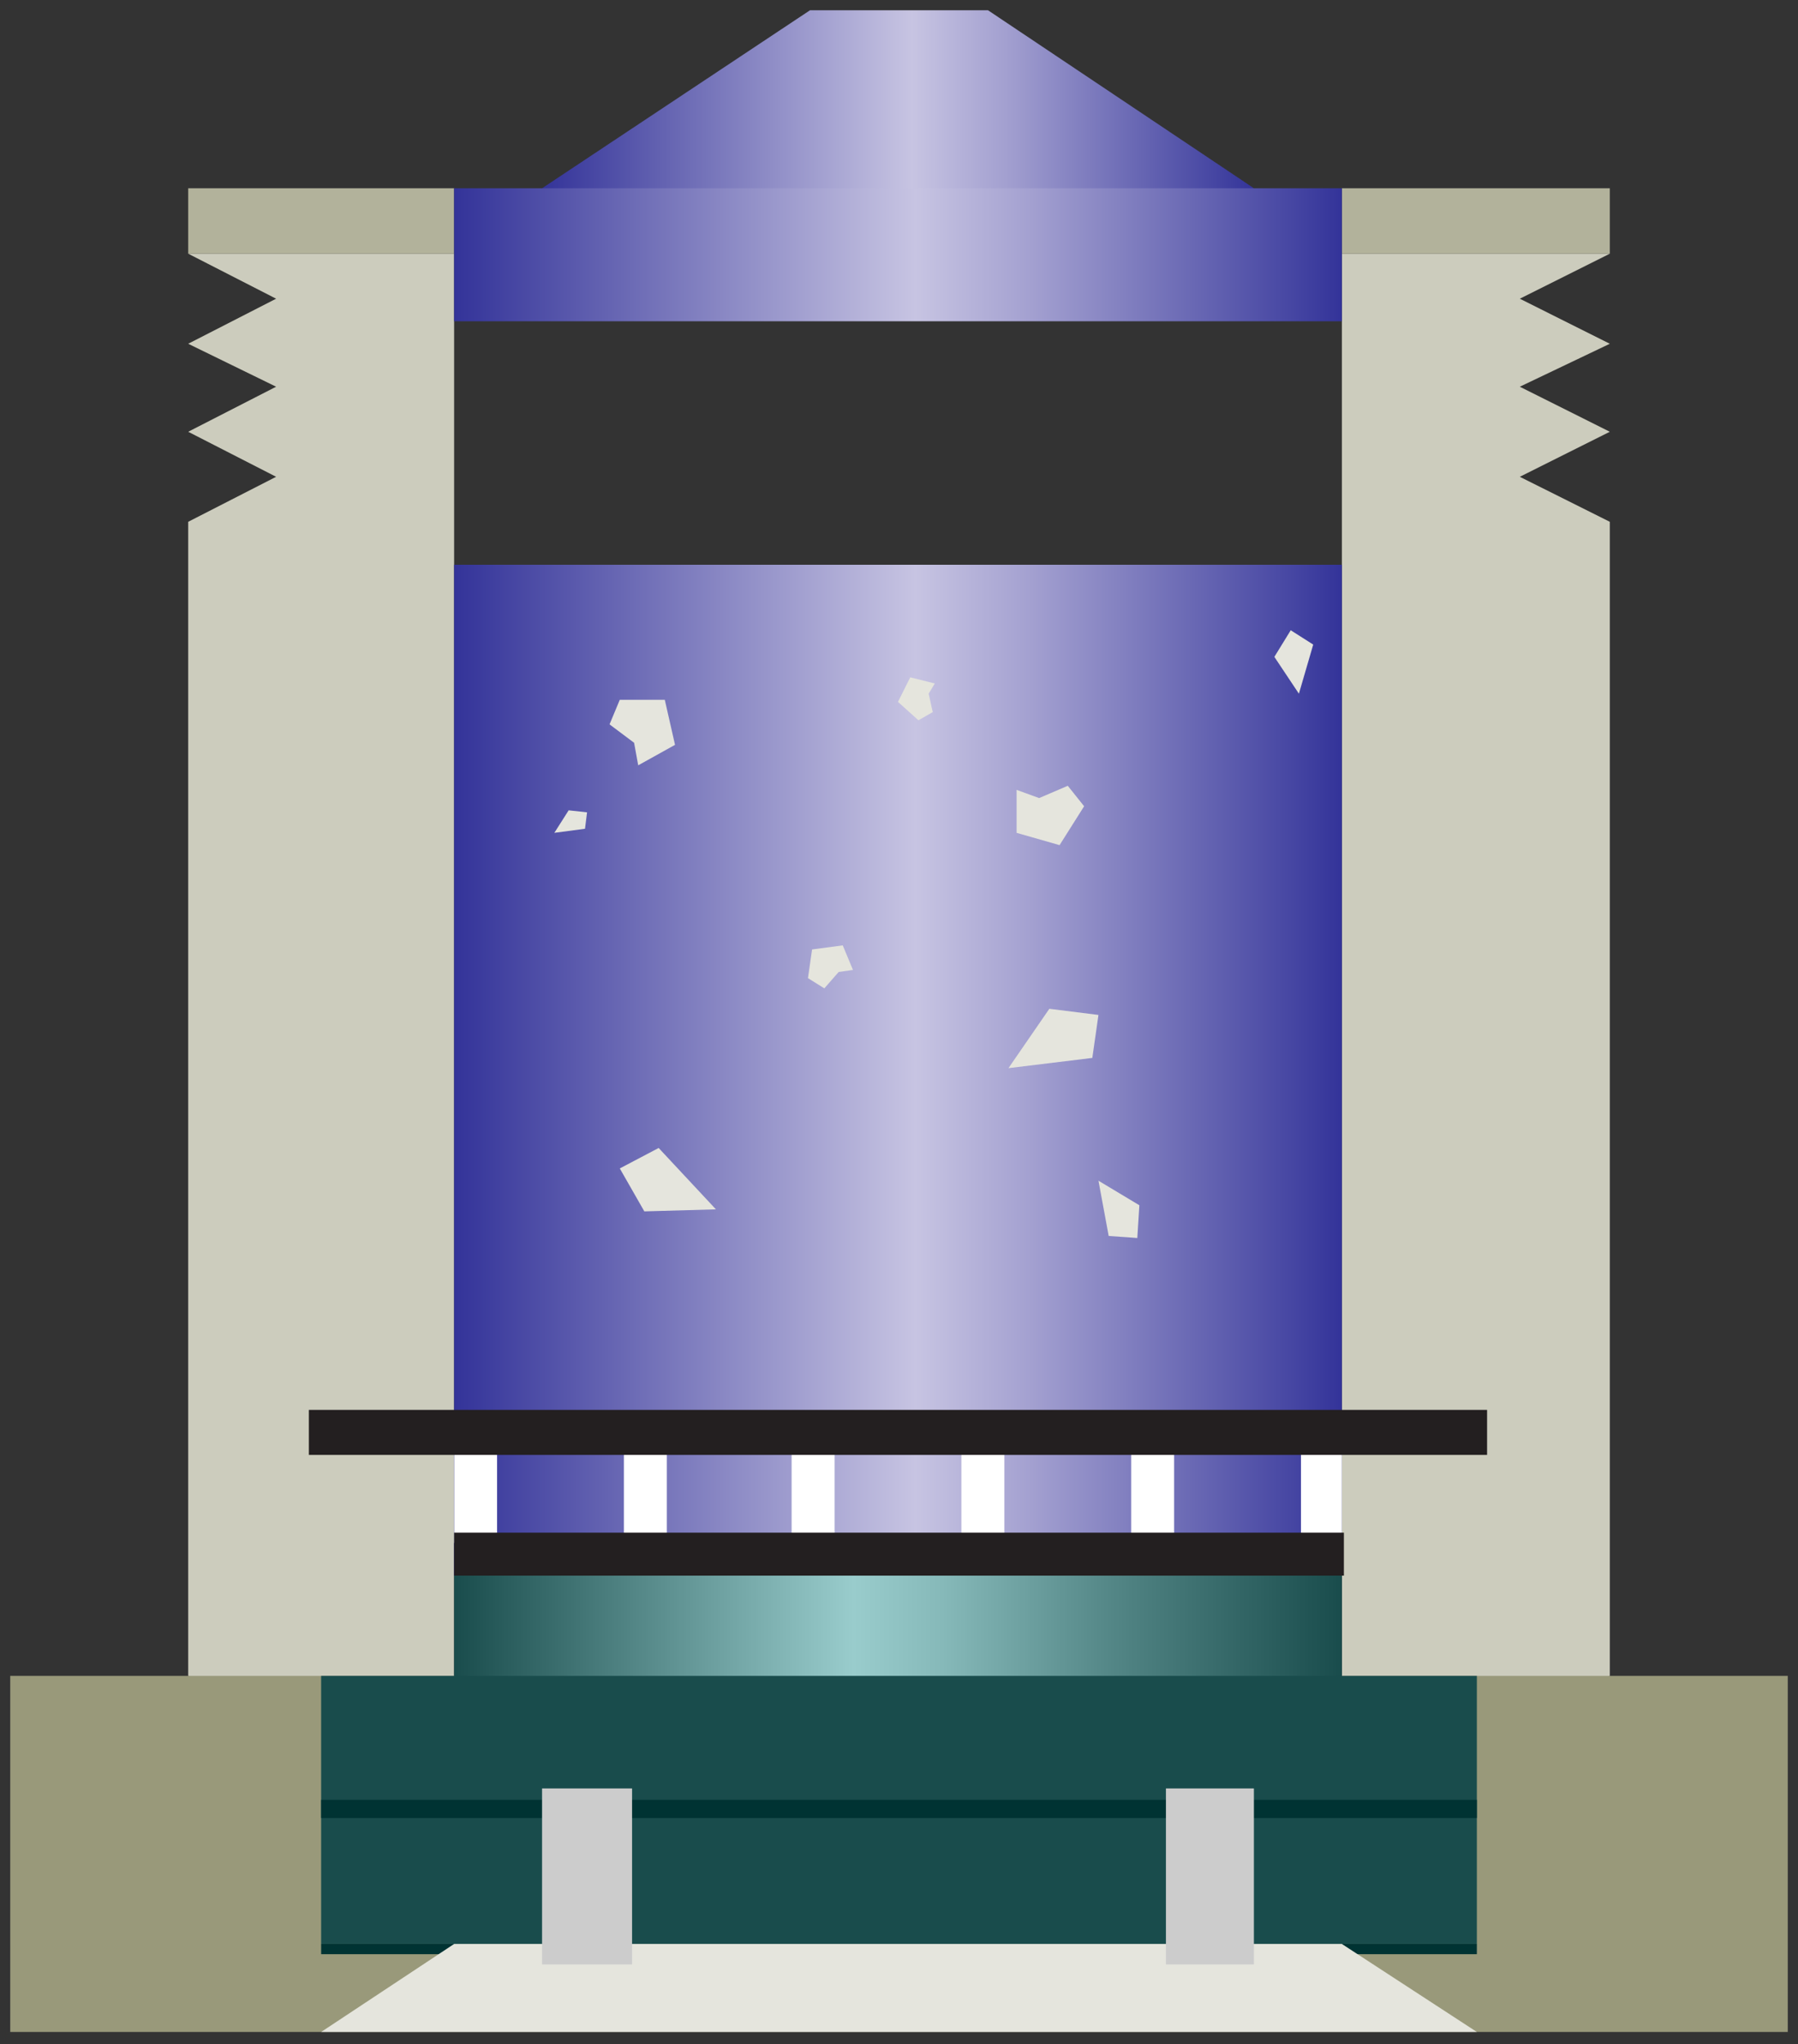 <!DOCTYPE svg PUBLIC '-//W3C//DTD SVG 1.1//EN' 'http://www.w3.org/Graphics/SVG/1.1/DTD/svg11.dtd'>
<svg enable-background="new 0 0 98.985 112.5" height="112.5" version="1.1" width="98.985" xml:space="preserve" xmlns="http://www.w3.org/2000/svg" xmlns:atv="http://webmi.atvise.com/2007/svgext" xmlns:xlink="http://www.w3.org/1999/xlink">
 <rect width="100%" height="100%" fill="#333333" stroke="none"/>
 <defs>
  <linearGradient gradientUnits="objectBoundingBox" id="SVGID_1_" x1="0" x2="1" y1="0.5" y2="0.5">
   <stop offset="0" stop-color="#333399"/>
   <stop offset="0.52" stop-color="#C7C4E2"/>
   <stop offset="0.65" stop-color="#A3A0D0"/>
   <stop offset="0.94" stop-color="#4747A3"/>
   <stop offset="1" stop-color="#333399"/>
  </linearGradient>
  <linearGradient gradientUnits="objectBoundingBox" id="SVGID_2_" x1="0" x2="1" y1="0.5" y2="0.5">
   <stop offset="0" stop-color="#333399"/>
   <stop offset="0.52" stop-color="#C7C4E2"/>
   <stop offset="0.65" stop-color="#A3A0D0"/>
   <stop offset="0.94" stop-color="#4747A3"/>
   <stop offset="1" stop-color="#333399"/>
  </linearGradient>
  <linearGradient gradientUnits="objectBoundingBox" id="SVGID_3_" x1="7.65521e-06" x2="1" y1="0.5" y2="0.5">
   <stop offset="0" stop-color="#333399"/>
   <stop offset="0.52" stop-color="#C7C4E2"/>
   <stop offset="0.65" stop-color="#A3A0D0"/>
   <stop offset="0.94" stop-color="#4747A3"/>
   <stop offset="1" stop-color="#333399"/>
  </linearGradient>
  <linearGradient gradientUnits="objectBoundingBox" id="SVGID_4_" x1="0" x2="1" y1="0.5" y2="0.5">
   <stop offset="0" stop-color="#194C4C"/>
   <stop offset="0.45" stop-color="#99CCCC"/>
   <stop offset="0.55" stop-color="#86B9B9"/>
   <stop offset="0.73" stop-color="#568989"/>
   <stop offset="0.77" stop-color="#4C7F7F"/>
   <stop offset="1" stop-color="#194C4C"/>
  </linearGradient>
 </defs>
 <g atv:refpx="49.492" atv:refpy="56.194" id="Image_1">
  <g atv:refpx="49.493" atv:refpy="58.669" id="Group_BackSupport">
   <path atv:refpx="17.68" atv:refpy="60.47" d="M10.36,92.229L10.36,28.716L15.201,26.239L10.36,23.761L15.201,21.282L10.36,18.918L15.201,16.439L10.36,13.961L25,13.961L25,106.979L10.36,106.979L15.201,104.501L10.36,102.023L15.201,99.545L10.36,97.18L15.201,94.703Z" fill="#CCCCBD" id="id_0"/>
   <path atv:refpx="81.25" atv:refpy="60.47" d="M88.625,92.229L88.625,28.716L83.67,26.239L88.625,23.761L83.67,21.282L88.625,18.918L83.67,16.439L88.625,13.961L73.874,13.961L73.874,106.979L88.625,106.979L83.67,104.501L88.625,102.023L83.67,99.545L88.625,97.18L83.67,94.703Z" fill="#CCCCBD" id="id_1"/>
   <path atv:refpx="17.68" atv:refpy="12.162" d="M25,13.964L25,10.36L10.36,10.36L10.36,13.963Z" fill="#B2B29B" id="id_2"/>
   <path atv:refpx="81.249" atv:refpy="12.162" d="M88.625,13.964L88.625,10.36L73.874,10.36L73.874,13.963Z" fill="#B2B29B" id="id_3"/>
  </g>
  <g atv:refpx="49.436" atv:refpy="58.896" id="Group_MainBody">
   <path atv:refpx="49.437" atv:refpy="58.896" d="M25,31.081L73.874,31.081L73.874,86.711L25,86.711Z" fill="url(#SVGID_1_)" id="id_4"/>
   <path atv:refpx="35.529" atv:refpy="82.151" d="M34.347,79.392L36.712,79.392L36.712,84.911L34.347,84.911Z" fill="#FFFFFF" id="id_5"/>
   <path atv:refpx="44.764" atv:refpy="82.151" d="M43.581,79.392L45.946,79.392L45.946,84.911L43.581,84.911Z" fill="#FFFFFF" id="id_6"/>
   <path atv:refpx="54.109" atv:refpy="82.151" d="M52.927,79.392L55.292,79.392L55.292,84.911L52.927,84.911Z" fill="#FFFFFF" id="id_7"/>
   <path atv:refpx="63.456" atv:refpy="82.151" d="M62.274,79.392L64.638,79.392L64.638,84.911L62.273,84.911Z" fill="#FFFFFF" id="id_8"/>
   <path atv:refpx="26.183" atv:refpy="82.151" d="M25,79.392L27.365,79.392L27.365,84.911L25,84.911Z" fill="#FFFFFF" id="id_9"/>
   <path atv:refpx="72.748" atv:refpy="82.151" d="M71.622,79.392L73.874,79.392L73.874,84.911L71.622,84.911Z" fill="#FFFFFF" id="id_10"/>
   <path atv:refpx="49.436" atv:refpy="78.829" d="M17.004,77.59L81.868,77.59L81.868,80.068L17.004,80.068Z" fill="#231F20" id="id_11"/>
   <path atv:refpx="49.493" atv:refpy="85.529" d="M25,84.347L73.985,84.347L73.985,86.711L25,86.711Z" fill="#231F20" id="id_12"/>
  </g>
  <g atv:refpx="49.492" atv:refpy="102.026" id="Group_Base">
   <path atv:refpx="49.492" atv:refpy="102.026" d="M0.563,111.824L0.563,92.229L98.422,92.229L98.422,111.824Z" fill="#99997A" id="id_13"/>
  </g>
  <g atv:refpx="51.407" atv:refpy="51.408" id="Group_Debris">
   <path atv:refpx="35.36" atv:refpy="40.315" d="M35.135,42.117L37.162,40.991L36.599,38.513L34.12,38.513L33.557,39.864L34.909,40.877Z" fill="#E5E5DD" id="id_14"/>
   <path atv:refpx="57.825" atv:refpy="44.877" d="M55.967,43.469L55.967,45.834L58.332,46.51L59.684,44.37L58.784,43.244L57.207,43.92Z" fill="#E5E5DD" id="id_15"/>
   <path atv:refpx="45.72" atv:refpy="53.209" d="M46.959,53.378L46.396,52.026L44.707,52.252L44.481,53.829L45.382,54.392L46.171,53.491Z" fill="#E5E5DD" id="id_16"/>
   <path atv:refpx="50.45" atv:refpy="38.457" d="M51.463,37.613L50.111,37.275L49.436,38.626L50.562,39.639L51.35,39.189L51.124,38.175Z" fill="#E5E5DD" id="id_17"/>
   <path atv:refpx="57.995" atv:refpy="57.15" d="M55.518,58.783L60.135,58.22L60.473,55.855L57.769,55.516Z" fill="#E5E5DD" id="id_18"/>
   <path atv:refpx="36.767" atv:refpy="64.921" d="M39.414,66.554L36.261,63.176L34.121,64.302L35.473,66.666Z" fill="#E5E5DD" id="id_19"/>
   <path atv:refpx="31.419" atv:refpy="45.214" d="M30.518,45.833L32.207,45.608L32.319,44.706L31.306,44.594Z" fill="#E5E5DD" id="id_20"/>
   <path atv:refpx="61.599" atv:refpy="66.554" d="M60.473,64.977L61.036,68.018L62.612,68.131L62.725,66.328Z" fill="#E5E5DD" id="id_21"/>
   <path atv:refpx="71.227" atv:refpy="36.431" d="M71.508,38.176L72.297,35.473L71.058,34.685L70.157,36.149Z" fill="#E5E5DD" id="id_22"/>
  </g>
  <g atv:refpx="49.437" atv:refpy="9.123" id="Group_Cover">
   <path atv:refpx="49.437" atv:refpy="11.332" d="M25,10.361L25,17.681L73.874,17.681L73.874,10.361L69.03,10.361L49.97,4.984L29.841,10.361Z" fill="url(#SVGID_2_)" id="id_23"/>
   <path atv:refpx="49.437" atv:refpy="5.463" d="M69.031,10.361L54.391,0.564L44.594,0.564L29.842,10.361Z" fill="url(#SVGID_3_)" id="id_24"/>
  </g>
  <g atv:refpx="49.492" atv:refpy="97.127" id="Group_Support">
   <path atv:refpx="49.493" atv:refpy="107.262" d="M17.68,106.981L17.68,107.544L81.305,107.544L81.305,106.981Z" fill="#003333" id="id_25"/>
   <path atv:refpx="49.437" atv:refpy="89.731" d="M25,86.711L73.874,86.711L73.874,92.75L25,92.75Z" fill="url(#SVGID_4_)" id="id_26"/>
   <path atv:refpx="49.493" atv:refpy="99.605" d="M17.68,92.229L17.68,106.981L81.305,106.981L81.305,92.229Z" fill="#194C4C" id="id_27"/>
   <path atv:refpx="49.493" atv:refpy="100.049" d="M17.68,99.549L81.305,99.549" fill="none" id="id_28" stroke="#003333" stroke-miterlimit="10"/>
  </g>
  <g atv:refpx="49.493" atv:refpy="105.123" id="Group_BottomSupport">
   <path atv:refpx="49.493" atv:refpy="109.403" d="M25,106.981L17.68,111.824L81.305,111.824L73.873,106.981Z" fill="#E5E5DD" id="id_29"/>
   <path atv:refpx="66.609" atv:refpy="103.264" d="M64.188,108.107L64.188,98.422L69.031,98.422L69.031,108.107Z" fill="#CCCCCC" id="id_30"/>
   <path atv:refpx="32.319" atv:refpy="103.264" d="M29.842,108.107L29.842,98.422L34.797,98.422L34.797,108.107Z" fill="#CCCCCC" id="id_31"/>
  </g>
 </g>
</svg>
